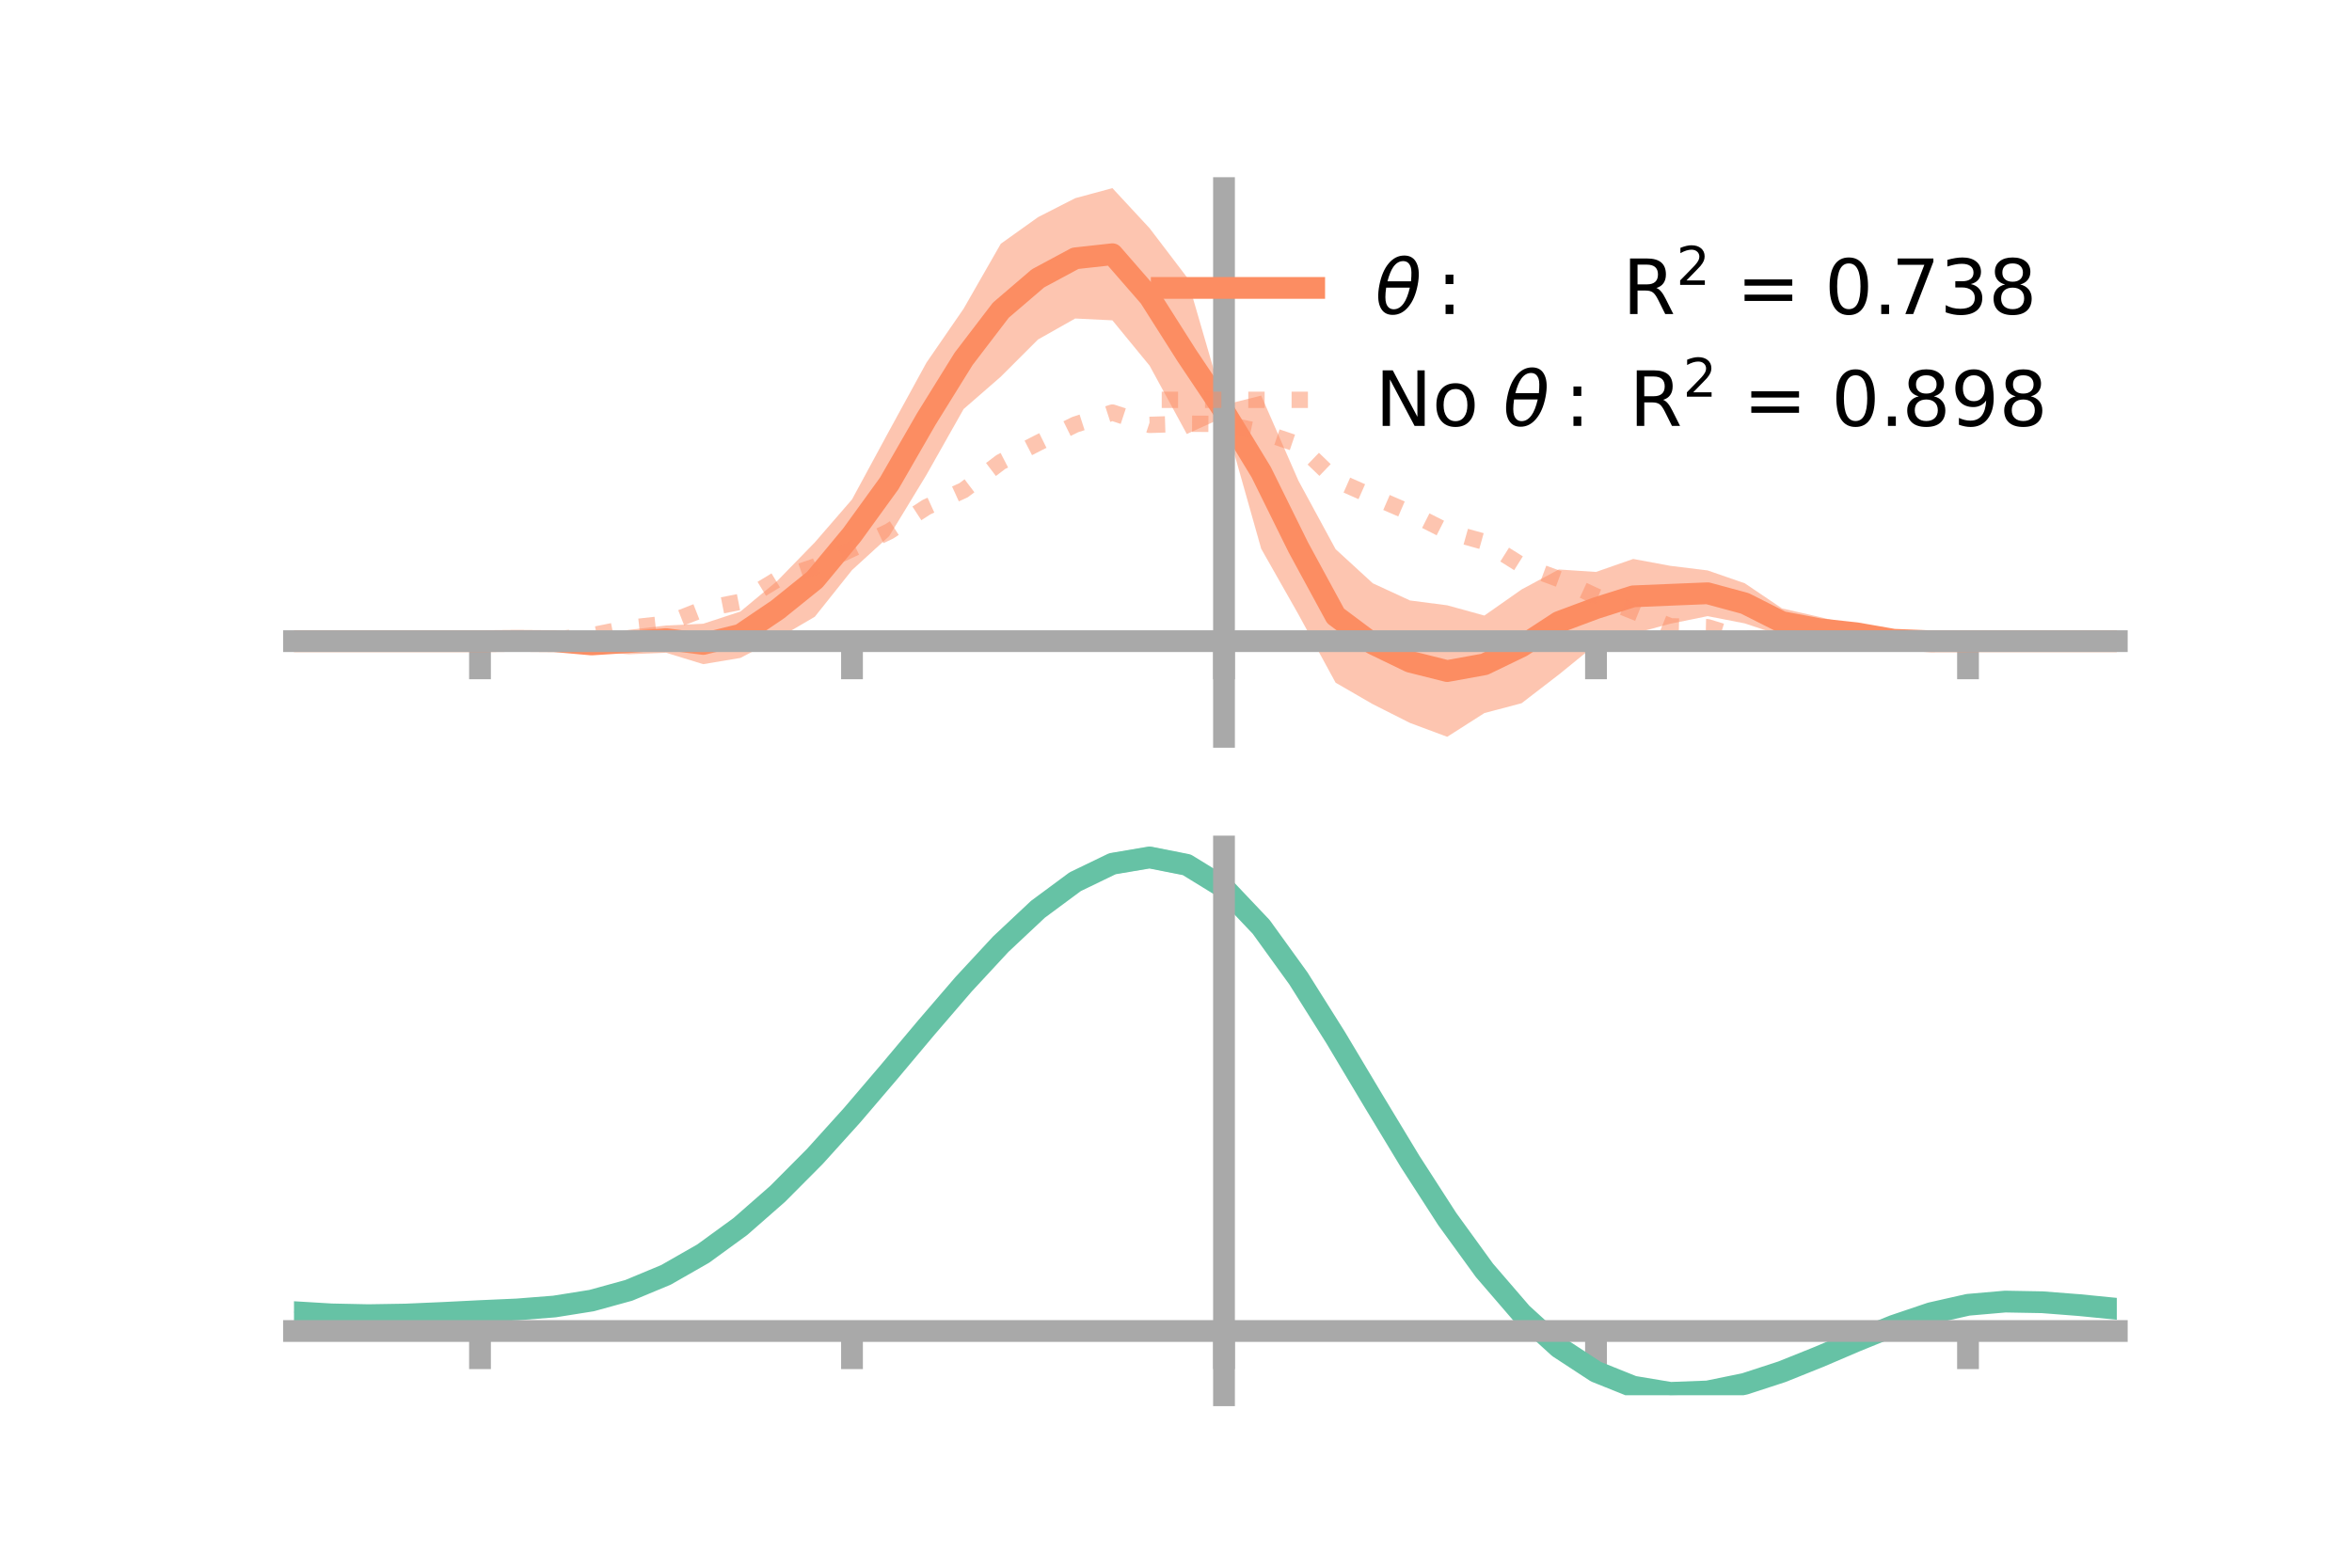 <?xml version="1.0" encoding="utf-8" standalone="no"?>
<!DOCTYPE svg PUBLIC "-//W3C//DTD SVG 1.1//EN"
  "http://www.w3.org/Graphics/SVG/1.1/DTD/svg11.dtd">
<!-- Created with matplotlib (https://matplotlib.org/) -->
<svg height="144pt" version="1.1" viewBox="0 0 216 144" width="216pt" xmlns="http://www.w3.org/2000/svg" xmlns:xlink="http://www.w3.org/1999/xlink">
 <defs>
  <style type="text/css">*{stroke-linecap:butt;stroke-linejoin:round;}</style>
 </defs>
 <g id="figure_1">
  <g id="patch_1">
   <path d="M 0 144 
L 216 144 
L 216 0 
L 0 0 
z
" style="fill:none;"/>
  </g>
  <g id="axes_1">
   <g id="patch_2">
    <path d="M 27 67.68 
L 194.4 67.68 
L 194.4 17.28 
L 27 17.28 
z
" style="fill:none;"/>
   </g>
   <g id="PolyCollection_1">
    <path clip-path="url(#pdf1eac1dd0)" d="M 27 58.895 
L 27 58.895 
L 30.416 58.895 
L 33.833 58.895 
L 37.249 58.895 
L 40.665 58.895 
L 44.082 58.895 
L 47.498 58.729 
L 50.914 58.504 
L 54.331 58.54 
L 57.747 57.857 
L 61.163 57.458 
L 64.58 57.293 
L 67.996 56.173 
L 71.412 53.331 
L 74.829 49.821 
L 78.245 45.877 
L 81.661 39.566 
L 85.078 33.318 
L 88.494 28.357 
L 91.91 22.389 
L 95.327 19.95 
L 98.743 18.204 
L 102.159 17.28 
L 105.576 20.965 
L 108.992 25.451 
L 112.408 37.195 
L 115.824 36.336 
L 119.241 44.15 
L 122.657 50.444 
L 126.073 53.578 
L 129.49 55.156 
L 132.906 55.6 
L 136.322 56.542 
L 139.739 54.144 
L 143.155 52.309 
L 146.571 52.536 
L 149.988 51.342 
L 153.404 51.976 
L 156.82 52.395 
L 160.237 53.579 
L 163.653 55.885 
L 167.069 56.665 
L 170.486 57.511 
L 173.902 58.374 
L 177.318 58.763 
L 180.735 58.895 
L 184.151 58.895 
L 187.567 58.895 
L 190.984 58.895 
L 194.4 58.895 
L 194.4 58.895 
L 194.4 58.895 
L 190.984 58.895 
L 187.567 58.895 
L 184.151 58.895 
L 180.735 58.895 
L 177.318 59.042 
L 173.902 59.152 
L 170.486 58.826 
L 167.069 58.92 
L 163.653 58.403 
L 160.237 57.262 
L 156.82 56.596 
L 153.404 57.291 
L 149.988 58.211 
L 146.571 59.188 
L 143.155 61.966 
L 139.739 64.594 
L 136.322 65.499 
L 132.906 67.68 
L 129.49 66.406 
L 126.073 64.683 
L 122.657 62.708 
L 119.241 56.43 
L 115.824 50.406 
L 112.408 38.315 
L 108.992 39.864 
L 105.576 33.59 
L 102.159 29.424 
L 98.743 29.257 
L 95.327 31.185 
L 91.91 34.601 
L 88.494 37.575 
L 85.078 43.624 
L 81.661 49.246 
L 78.245 52.367 
L 74.829 56.652 
L 71.412 58.651 
L 67.996 60.434 
L 64.58 61.007 
L 61.163 59.955 
L 57.747 60.098 
L 54.331 59.853 
L 50.914 59.284 
L 47.498 59.008 
L 44.082 58.895 
L 40.665 58.895 
L 37.249 58.895 
L 33.833 58.895 
L 30.416 58.895 
L 27 58.895 
z
" style="fill:#fc8d62;fill-opacity:0.5;"/>
   </g>
   <g id="matplotlib.axis_1">
    <g id="xtick_1">
     <g id="line2d_1">
      <defs>
       <path d="M 0 0 
L 0 3.5 
" id="m80da2e7504" style="stroke:#a9a9a9;stroke-width:2;"/>
      </defs>
      <g>
       <use style="fill:#a9a9a9;stroke:#a9a9a9;stroke-width:2;" x="44.082" xlink:href="#m80da2e7504" y="58.895"/>
      </g>
     </g>
    </g>
    <g id="xtick_2">
     <g id="line2d_2">
      <g>
       <use style="fill:#a9a9a9;stroke:#a9a9a9;stroke-width:2;" x="78.245" xlink:href="#m80da2e7504" y="58.895"/>
      </g>
     </g>
    </g>
    <g id="xtick_3">
     <g id="line2d_3">
      <g>
       <use style="fill:#a9a9a9;stroke:#a9a9a9;stroke-width:2;" x="112.408" xlink:href="#m80da2e7504" y="58.895"/>
      </g>
     </g>
    </g>
    <g id="xtick_4">
     <g id="line2d_4">
      <g>
       <use style="fill:#a9a9a9;stroke:#a9a9a9;stroke-width:2;" x="146.571" xlink:href="#m80da2e7504" y="58.895"/>
      </g>
     </g>
    </g>
    <g id="xtick_5">
     <g id="line2d_5">
      <g>
       <use style="fill:#a9a9a9;stroke:#a9a9a9;stroke-width:2;" x="180.735" xlink:href="#m80da2e7504" y="58.895"/>
      </g>
     </g>
    </g>
   </g>
   <g id="matplotlib.axis_2"/>
   <g id="line2d_6">
    <path clip-path="url(#pdf1eac1dd0)" d="M 27 58.895 
L 30.416 58.895 
L 33.833 58.895 
L 37.249 58.895 
L 40.665 58.895 
L 44.082 58.895 
L 47.498 58.869 
L 50.914 58.894 
L 54.331 59.197 
L 57.747 58.977 
L 61.163 58.706 
L 64.58 59.15 
L 67.996 58.303 
L 71.412 55.991 
L 74.829 53.237 
L 78.245 49.122 
L 81.661 44.406 
L 85.078 38.471 
L 88.494 32.966 
L 91.91 28.495 
L 95.327 25.568 
L 98.743 23.73 
L 102.159 23.352 
L 105.576 27.277 
L 108.992 32.658 
L 112.408 37.755 
L 115.824 43.371 
L 119.241 50.29 
L 122.657 56.576 
L 126.073 59.13 
L 129.49 60.781 
L 132.906 61.64 
L 136.322 61.021 
L 139.739 59.369 
L 143.155 57.138 
L 146.571 55.862 
L 149.988 54.777 
L 153.404 54.634 
L 156.82 54.495 
L 160.237 55.421 
L 163.653 57.144 
L 167.069 57.793 
L 170.486 58.168 
L 173.902 58.763 
L 177.318 58.902 
L 180.735 58.895 
L 184.151 58.895 
L 187.567 58.895 
L 190.984 58.895 
L 194.4 58.895 
" style="fill:none;stroke:#fc8d62;stroke-linecap:square;stroke-width:2;"/>
   </g>
   <g id="line2d_7">
    <path clip-path="url(#pdf1eac1dd0)" d="M 27 58.895 
L 30.416 58.895 
L 33.833 58.895 
L 37.249 58.895 
L 40.665 58.895 
L 44.082 58.895 
L 47.498 58.858 
L 50.914 58.747 
L 54.331 58.364 
L 57.747 57.673 
L 61.163 57.293 
L 64.58 55.953 
L 67.996 55.278 
L 71.412 53.208 
L 74.829 52.045 
L 78.245 50.424 
L 81.661 48.812 
L 85.078 46.588 
L 88.494 45.03 
L 91.91 42.441 
L 95.327 40.685 
L 98.743 39.001 
L 102.159 37.898 
L 105.576 39.027 
L 108.992 38.921 
L 112.408 38.939 
L 115.824 39.663 
L 119.241 40.819 
L 122.657 44.103 
L 126.073 45.61 
L 129.49 47.089 
L 132.906 48.819 
L 136.322 49.772 
L 139.739 51.918 
L 143.155 53.187 
L 146.571 54.769 
L 149.988 56.148 
L 153.404 57.529 
L 156.82 57.611 
L 160.237 58.663 
L 163.653 58.596 
L 167.069 59.119 
L 170.486 59.001 
L 173.902 58.914 
L 177.318 58.915 
L 180.735 58.895 
L 184.151 58.895 
L 187.567 58.895 
L 190.984 58.895 
L 194.4 58.895 
" style="fill:none;stroke:#fc8d62;stroke-dasharray:1.5,2.475;stroke-dashoffset:0;stroke-opacity:0.5;stroke-width:1.5;"/>
   </g>
   <g id="patch_3">
    <path d="M 112.408 67.68 
L 112.408 17.28 
" style="fill:none;stroke:#a9a9a9;stroke-linecap:square;stroke-linejoin:miter;stroke-width:2;"/>
   </g>
   <g id="patch_4">
    <path d="M 194.4 67.68 
L 194.4 17.28 
" style="fill:none;"/>
   </g>
   <g id="patch_5">
    <path d="M 27 58.895 
L 194.4 58.895 
" style="fill:none;stroke:#a9a9a9;stroke-linecap:square;stroke-linejoin:miter;stroke-width:2;"/>
   </g>
   <g id="patch_6">
    <path d="M 27 17.28 
L 194.4 17.28 
" style="fill:none;"/>
   </g>
   <g id="legend_1">
    <g id="line2d_8">
     <path d="M 106.69 26.449 
L 120.69 26.449 
" style="fill:none;stroke:#fc8d62;stroke-linecap:square;stroke-width:2;"/>
    </g>
    <g id="line2d_9"/>
    <g id="text_1">
     <!-- $\theta:$      R$^{2}$ = 0.738 -->
     <g transform="translate(126.29 28.899)scale(0.07 -0.07)">
      <defs>
       <path d="M 45.516 34.672 
L 14.453 34.672 
Q 12.359 20.062 14.5 13.875 
Q 17.188 6.25 24.469 6.25 
Q 31.781 6.25 37.359 13.922 
Q 42.234 20.656 45.516 34.672 
z
M 47.016 42.969 
Q 48.344 56.844 46.625 61.719 
Q 43.953 69.438 36.766 69.438 
Q 29.297 69.438 23.828 61.812 
Q 19.531 55.672 16.156 42.969 
z
M 38.188 76.766 
Q 49.906 76.766 54.594 66.406 
Q 59.281 56.109 55.719 37.844 
Q 52.203 19.625 43.453 9.281 
Q 34.766 -1.125 23.047 -1.125 
Q 11.281 -1.125 6.641 9.281 
Q 2 19.625 5.516 37.844 
Q 9.078 56.109 17.719 66.406 
Q 26.422 76.766 38.188 76.766 
z
" id="DejaVuSans-Oblique-952"/>
       <path d="M 11.719 12.406 
L 22.016 12.406 
L 22.016 0 
L 11.719 0 
z
M 11.719 51.703 
L 22.016 51.703 
L 22.016 39.312 
L 11.719 39.312 
z
" id="DejaVuSans-58"/>
       <path id="DejaVuSans-32"/>
       <path d="M 44.391 34.188 
Q 47.562 33.109 50.562 29.594 
Q 53.562 26.078 56.594 19.922 
L 66.609 0 
L 56 0 
L 46.688 18.703 
Q 43.062 26.031 39.672 28.422 
Q 36.281 30.812 30.422 30.812 
L 19.672 30.812 
L 19.672 0 
L 9.812 0 
L 9.812 72.906 
L 32.078 72.906 
Q 44.578 72.906 50.734 67.672 
Q 56.891 62.453 56.891 51.906 
Q 56.891 45.016 53.688 40.469 
Q 50.484 35.938 44.391 34.188 
z
M 19.672 64.797 
L 19.672 38.922 
L 32.078 38.922 
Q 39.203 38.922 42.844 42.219 
Q 46.484 45.516 46.484 51.906 
Q 46.484 58.297 42.844 61.547 
Q 39.203 64.797 32.078 64.797 
z
" id="DejaVuSans-82"/>
       <path d="M 19.188 8.297 
L 53.609 8.297 
L 53.609 0 
L 7.328 0 
L 7.328 8.297 
Q 12.938 14.109 22.625 23.891 
Q 32.328 33.688 34.812 36.531 
Q 39.547 41.844 41.422 45.531 
Q 43.312 49.219 43.312 52.781 
Q 43.312 58.594 39.234 62.25 
Q 35.156 65.922 28.609 65.922 
Q 23.969 65.922 18.812 64.312 
Q 13.672 62.703 7.812 59.422 
L 7.812 69.391 
Q 13.766 71.781 18.938 73 
Q 24.125 74.219 28.422 74.219 
Q 39.75 74.219 46.484 68.547 
Q 53.219 62.891 53.219 53.422 
Q 53.219 48.922 51.531 44.891 
Q 49.859 40.875 45.406 35.406 
Q 44.188 33.984 37.641 27.219 
Q 31.109 20.453 19.188 8.297 
z
" id="DejaVuSans-50"/>
       <path d="M 10.594 45.406 
L 73.188 45.406 
L 73.188 37.203 
L 10.594 37.203 
z
M 10.594 25.484 
L 73.188 25.484 
L 73.188 17.188 
L 10.594 17.188 
z
" id="DejaVuSans-61"/>
       <path d="M 31.781 66.406 
Q 24.172 66.406 20.328 58.906 
Q 16.5 51.422 16.5 36.375 
Q 16.5 21.391 20.328 13.891 
Q 24.172 6.391 31.781 6.391 
Q 39.453 6.391 43.281 13.891 
Q 47.125 21.391 47.125 36.375 
Q 47.125 51.422 43.281 58.906 
Q 39.453 66.406 31.781 66.406 
z
M 31.781 74.219 
Q 44.047 74.219 50.516 64.516 
Q 56.984 54.828 56.984 36.375 
Q 56.984 17.969 50.516 8.266 
Q 44.047 -1.422 31.781 -1.422 
Q 19.531 -1.422 13.062 8.266 
Q 6.594 17.969 6.594 36.375 
Q 6.594 54.828 13.062 64.516 
Q 19.531 74.219 31.781 74.219 
z
" id="DejaVuSans-48"/>
       <path d="M 10.688 12.406 
L 21 12.406 
L 21 0 
L 10.688 0 
z
" id="DejaVuSans-46"/>
       <path d="M 8.203 72.906 
L 55.078 72.906 
L 55.078 68.703 
L 28.609 0 
L 18.312 0 
L 43.219 64.594 
L 8.203 64.594 
z
" id="DejaVuSans-55"/>
       <path d="M 40.578 39.312 
Q 47.656 37.797 51.625 33 
Q 55.609 28.219 55.609 21.188 
Q 55.609 10.406 48.188 4.484 
Q 40.766 -1.422 27.094 -1.422 
Q 22.516 -1.422 17.656 -0.516 
Q 12.797 0.391 7.625 2.203 
L 7.625 11.719 
Q 11.719 9.328 16.594 8.109 
Q 21.484 6.891 26.812 6.891 
Q 36.078 6.891 40.938 10.547 
Q 45.797 14.203 45.797 21.188 
Q 45.797 27.641 41.281 31.266 
Q 36.766 34.906 28.719 34.906 
L 20.219 34.906 
L 20.219 43.016 
L 29.109 43.016 
Q 36.375 43.016 40.234 45.922 
Q 44.094 48.828 44.094 54.297 
Q 44.094 59.906 40.109 62.906 
Q 36.141 65.922 28.719 65.922 
Q 24.656 65.922 20.016 65.031 
Q 15.375 64.156 9.812 62.312 
L 9.812 71.094 
Q 15.438 72.656 20.344 73.438 
Q 25.25 74.219 29.594 74.219 
Q 40.828 74.219 47.359 69.109 
Q 53.906 64.016 53.906 55.328 
Q 53.906 49.266 50.438 45.094 
Q 46.969 40.922 40.578 39.312 
z
" id="DejaVuSans-51"/>
       <path d="M 31.781 34.625 
Q 24.75 34.625 20.719 30.859 
Q 16.703 27.094 16.703 20.516 
Q 16.703 13.922 20.719 10.156 
Q 24.75 6.391 31.781 6.391 
Q 38.812 6.391 42.859 10.172 
Q 46.922 13.969 46.922 20.516 
Q 46.922 27.094 42.891 30.859 
Q 38.875 34.625 31.781 34.625 
z
M 21.922 38.812 
Q 15.578 40.375 12.031 44.719 
Q 8.5 49.078 8.5 55.328 
Q 8.5 64.062 14.719 69.141 
Q 20.953 74.219 31.781 74.219 
Q 42.672 74.219 48.875 69.141 
Q 55.078 64.062 55.078 55.328 
Q 55.078 49.078 51.531 44.719 
Q 48 40.375 41.703 38.812 
Q 48.828 37.156 52.797 32.312 
Q 56.781 27.484 56.781 20.516 
Q 56.781 9.906 50.312 4.234 
Q 43.844 -1.422 31.781 -1.422 
Q 19.734 -1.422 13.25 4.234 
Q 6.781 9.906 6.781 20.516 
Q 6.781 27.484 10.781 32.312 
Q 14.797 37.156 21.922 38.812 
z
M 18.312 54.391 
Q 18.312 48.734 21.844 45.562 
Q 25.391 42.391 31.781 42.391 
Q 38.141 42.391 41.719 45.562 
Q 45.312 48.734 45.312 54.391 
Q 45.312 60.062 41.719 63.234 
Q 38.141 66.406 31.781 66.406 
Q 25.391 66.406 21.844 63.234 
Q 18.312 60.062 18.312 54.391 
z
" id="DejaVuSans-56"/>
      </defs>
      <use transform="translate(0 0.766)" xlink:href="#DejaVuSans-Oblique-952"/>
      <use transform="translate(80.664 0.766)" xlink:href="#DejaVuSans-58"/>
      <use transform="translate(133.838 0.766)" xlink:href="#DejaVuSans-32"/>
      <use transform="translate(165.625 0.766)" xlink:href="#DejaVuSans-32"/>
      <use transform="translate(197.412 0.766)" xlink:href="#DejaVuSans-32"/>
      <use transform="translate(229.199 0.766)" xlink:href="#DejaVuSans-32"/>
      <use transform="translate(260.986 0.766)" xlink:href="#DejaVuSans-32"/>
      <use transform="translate(292.773 0.766)" xlink:href="#DejaVuSans-32"/>
      <use transform="translate(324.561 0.766)" xlink:href="#DejaVuSans-82"/>
      <use transform="translate(395 39.047)scale(0.7)" xlink:href="#DejaVuSans-50"/>
      <use transform="translate(442.271 0.766)" xlink:href="#DejaVuSans-32"/>
      <use transform="translate(474.058 0.766)" xlink:href="#DejaVuSans-61"/>
      <use transform="translate(557.847 0.766)" xlink:href="#DejaVuSans-32"/>
      <use transform="translate(589.634 0.766)" xlink:href="#DejaVuSans-48"/>
      <use transform="translate(653.257 0.766)" xlink:href="#DejaVuSans-46"/>
      <use transform="translate(677.294 0.766)" xlink:href="#DejaVuSans-55"/>
      <use transform="translate(740.917 0.766)" xlink:href="#DejaVuSans-51"/>
      <use transform="translate(804.54 0.766)" xlink:href="#DejaVuSans-56"/>
     </g>
    </g>
    <g id="line2d_10">
     <path d="M 106.69 36.724 
L 120.69 36.724 
" style="fill:none;stroke:#fc8d62;stroke-dasharray:1.5,2.475;stroke-dashoffset:0;stroke-opacity:0.5;stroke-width:1.5;"/>
    </g>
    <g id="line2d_11"/>
    <g id="text_2">
     <!-- No $\theta:$ R$^{2}$ = 0.898 -->
     <g transform="translate(126.29 39.174)scale(0.07 -0.07)">
      <defs>
       <path d="M 9.812 72.906 
L 23.094 72.906 
L 55.422 11.922 
L 55.422 72.906 
L 64.984 72.906 
L 64.984 0 
L 51.703 0 
L 19.391 60.984 
L 19.391 0 
L 9.812 0 
z
" id="DejaVuSans-78"/>
       <path d="M 30.609 48.391 
Q 23.391 48.391 19.188 42.75 
Q 14.984 37.109 14.984 27.297 
Q 14.984 17.484 19.156 11.844 
Q 23.344 6.203 30.609 6.203 
Q 37.797 6.203 41.984 11.859 
Q 46.188 17.531 46.188 27.297 
Q 46.188 37.016 41.984 42.703 
Q 37.797 48.391 30.609 48.391 
z
M 30.609 56 
Q 42.328 56 49.016 48.375 
Q 55.719 40.766 55.719 27.297 
Q 55.719 13.875 49.016 6.219 
Q 42.328 -1.422 30.609 -1.422 
Q 18.844 -1.422 12.172 6.219 
Q 5.516 13.875 5.516 27.297 
Q 5.516 40.766 12.172 48.375 
Q 18.844 56 30.609 56 
z
" id="DejaVuSans-111"/>
       <path d="M 10.984 1.516 
L 10.984 10.5 
Q 14.703 8.734 18.5 7.812 
Q 22.312 6.891 25.984 6.891 
Q 35.75 6.891 40.891 13.453 
Q 46.047 20.016 46.781 33.406 
Q 43.953 29.203 39.594 26.953 
Q 35.25 24.703 29.984 24.703 
Q 19.047 24.703 12.672 31.312 
Q 6.297 37.938 6.297 49.422 
Q 6.297 60.641 12.938 67.422 
Q 19.578 74.219 30.609 74.219 
Q 43.266 74.219 49.922 64.516 
Q 56.594 54.828 56.594 36.375 
Q 56.594 19.141 48.406 8.859 
Q 40.234 -1.422 26.422 -1.422 
Q 22.703 -1.422 18.891 -0.688 
Q 15.094 0.047 10.984 1.516 
z
M 30.609 32.422 
Q 37.25 32.422 41.125 36.953 
Q 45.016 41.5 45.016 49.422 
Q 45.016 57.281 41.125 61.844 
Q 37.25 66.406 30.609 66.406 
Q 23.969 66.406 20.094 61.844 
Q 16.219 57.281 16.219 49.422 
Q 16.219 41.5 20.094 36.953 
Q 23.969 32.422 30.609 32.422 
z
" id="DejaVuSans-57"/>
      </defs>
      <use transform="translate(0 0.766)" xlink:href="#DejaVuSans-78"/>
      <use transform="translate(74.805 0.766)" xlink:href="#DejaVuSans-111"/>
      <use transform="translate(135.986 0.766)" xlink:href="#DejaVuSans-32"/>
      <use transform="translate(167.773 0.766)" xlink:href="#DejaVuSans-Oblique-952"/>
      <use transform="translate(248.438 0.766)" xlink:href="#DejaVuSans-58"/>
      <use transform="translate(301.611 0.766)" xlink:href="#DejaVuSans-32"/>
      <use transform="translate(333.398 0.766)" xlink:href="#DejaVuSans-82"/>
      <use transform="translate(403.838 39.047)scale(0.7)" xlink:href="#DejaVuSans-50"/>
      <use transform="translate(451.108 0.766)" xlink:href="#DejaVuSans-32"/>
      <use transform="translate(482.896 0.766)" xlink:href="#DejaVuSans-61"/>
      <use transform="translate(566.685 0.766)" xlink:href="#DejaVuSans-32"/>
      <use transform="translate(598.472 0.766)" xlink:href="#DejaVuSans-48"/>
      <use transform="translate(662.095 0.766)" xlink:href="#DejaVuSans-46"/>
      <use transform="translate(691.257 0.766)" xlink:href="#DejaVuSans-56"/>
      <use transform="translate(754.88 0.766)" xlink:href="#DejaVuSans-57"/>
      <use transform="translate(818.503 0.766)" xlink:href="#DejaVuSans-56"/>
     </g>
    </g>
   </g>
  </g>
  <g id="axes_2">
   <g id="patch_7">
    <path d="M 27 128.16 
L 194.4 128.16 
L 194.4 77.76 
L 27 77.76 
z
" style="fill:none;"/>
   </g>
   <g id="PolyCollection_2">
    <path clip-path="url(#pc4306f6bf5)" d="M 27 120.568 
L 27 120.488 
L 30.416 120.702 
L 33.833 120.775 
L 37.249 120.711 
L 40.665 120.553 
L 44.082 120.375 
L 47.498 120.218 
L 50.914 119.945 
L 54.331 119.396 
L 57.747 118.443 
L 61.163 116.996 
L 64.58 115.003 
L 67.996 112.457 
L 71.412 109.389 
L 74.829 105.867 
L 78.245 101.992 
L 81.661 97.892 
L 85.078 93.724 
L 88.494 89.66 
L 91.91 85.89 
L 95.327 82.614 
L 98.743 80.034 
L 102.159 78.351 
L 105.576 77.76 
L 108.992 78.448 
L 112.408 80.583 
L 115.824 84.244 
L 119.241 89.05 
L 122.657 94.564 
L 126.073 100.375 
L 129.49 106.125 
L 132.906 111.515 
L 136.322 116.309 
L 139.739 120.34 
L 143.155 123.506 
L 146.571 125.768 
L 149.988 127.15 
L 153.404 127.724 
L 156.82 127.601 
L 160.237 126.916 
L 163.653 125.819 
L 167.069 124.473 
L 170.486 123.039 
L 173.902 121.675 
L 177.318 120.536 
L 180.735 119.77 
L 184.151 119.475 
L 187.567 119.543 
L 190.984 119.819 
L 194.4 120.169 
L 194.4 120.275 
L 194.4 120.275 
L 190.984 119.95 
L 187.567 119.693 
L 184.151 119.636 
L 180.735 119.936 
L 177.318 120.714 
L 173.902 121.884 
L 170.486 123.295 
L 167.069 124.784 
L 163.653 126.18 
L 160.237 127.314 
L 156.82 128.024 
L 153.404 128.16 
L 149.988 127.595 
L 146.571 126.235 
L 143.155 124.024 
L 139.739 120.952 
L 136.322 117.055 
L 132.906 112.425 
L 129.49 107.22 
L 126.073 101.661 
L 122.657 96.037 
L 119.241 90.696 
L 115.824 86.037 
L 112.408 82.488 
L 108.992 80.423 
L 105.576 79.759 
L 102.159 80.328 
L 98.743 81.946 
L 95.327 84.421 
L 91.91 87.557 
L 88.494 91.159 
L 85.078 95.036 
L 81.661 99.007 
L 78.245 102.908 
L 74.829 106.594 
L 71.412 109.943 
L 67.996 112.864 
L 64.58 115.293 
L 61.163 117.206 
L 57.747 118.606 
L 54.331 119.537 
L 50.914 120.075 
L 47.498 120.339 
L 44.082 120.485 
L 40.665 120.648 
L 37.249 120.787 
L 33.833 120.836 
L 30.416 120.764 
L 27 120.568 
z
" style="fill:#66c2a5;fill-opacity:0.5;"/>
   </g>
   <g id="matplotlib.axis_3">
    <g id="xtick_6">
     <g id="line2d_12">
      <g>
       <use style="fill:#a9a9a9;stroke:#a9a9a9;stroke-width:2;" x="44.082" xlink:href="#m80da2e7504" y="122.258"/>
      </g>
     </g>
    </g>
    <g id="xtick_7">
     <g id="line2d_13">
      <g>
       <use style="fill:#a9a9a9;stroke:#a9a9a9;stroke-width:2;" x="78.245" xlink:href="#m80da2e7504" y="122.258"/>
      </g>
     </g>
    </g>
    <g id="xtick_8">
     <g id="line2d_14">
      <g>
       <use style="fill:#a9a9a9;stroke:#a9a9a9;stroke-width:2;" x="112.408" xlink:href="#m80da2e7504" y="122.258"/>
      </g>
     </g>
    </g>
    <g id="xtick_9">
     <g id="line2d_15">
      <g>
       <use style="fill:#a9a9a9;stroke:#a9a9a9;stroke-width:2;" x="146.571" xlink:href="#m80da2e7504" y="122.258"/>
      </g>
     </g>
    </g>
    <g id="xtick_10">
     <g id="line2d_16">
      <g>
       <use style="fill:#a9a9a9;stroke:#a9a9a9;stroke-width:2;" x="180.735" xlink:href="#m80da2e7504" y="122.258"/>
      </g>
     </g>
    </g>
   </g>
   <g id="matplotlib.axis_4"/>
   <g id="line2d_17">
    <path clip-path="url(#pc4306f6bf5)" d="M 27 120.528 
L 30.416 120.733 
L 33.833 120.805 
L 37.249 120.749 
L 40.665 120.601 
L 44.082 120.43 
L 47.498 120.279 
L 50.914 120.01 
L 54.331 119.466 
L 57.747 118.525 
L 61.163 117.101 
L 64.58 115.148 
L 67.996 112.66 
L 71.412 109.666 
L 74.829 106.231 
L 78.245 102.45 
L 81.661 98.45 
L 85.078 94.38 
L 88.494 90.409 
L 91.91 86.724 
L 95.327 83.518 
L 98.743 80.99 
L 102.159 79.339 
L 105.576 78.76 
L 108.992 79.436 
L 112.408 81.536 
L 115.824 85.141 
L 119.241 89.873 
L 122.657 95.3 
L 126.073 101.018 
L 129.49 106.672 
L 132.906 111.97 
L 136.322 116.682 
L 139.739 120.646 
L 143.155 123.765 
L 146.571 126.001 
L 149.988 127.372 
L 153.404 127.942 
L 156.82 127.813 
L 160.237 127.115 
L 163.653 126 
L 167.069 124.628 
L 170.486 123.167 
L 173.902 121.78 
L 177.318 120.625 
L 180.735 119.853 
L 184.151 119.556 
L 187.567 119.618 
L 190.984 119.884 
L 194.4 120.222 
" style="fill:none;stroke:#66c2a5;stroke-linecap:square;stroke-width:2;"/>
   </g>
   <g id="patch_8">
    <path d="M 112.408 128.16 
L 112.408 77.76 
" style="fill:none;stroke:#a9a9a9;stroke-linecap:square;stroke-linejoin:miter;stroke-width:2;"/>
   </g>
   <g id="patch_9">
    <path d="M 194.4 128.16 
L 194.4 77.76 
" style="fill:none;"/>
   </g>
   <g id="patch_10">
    <path d="M 27 122.258 
L 194.4 122.258 
" style="fill:none;stroke:#a9a9a9;stroke-linecap:square;stroke-linejoin:miter;stroke-width:2;"/>
   </g>
   <g id="patch_11">
    <path d="M 27 77.76 
L 194.4 77.76 
" style="fill:none;"/>
   </g>
  </g>
 </g>
 <defs>
  <clipPath id="pdf1eac1dd0">
   <rect height="50.4" width="167.4" x="27" y="17.28"/>
  </clipPath>
  <clipPath id="pc4306f6bf5">
   <rect height="50.4" width="167.4" x="27" y="77.76"/>
  </clipPath>
 </defs>
</svg>
